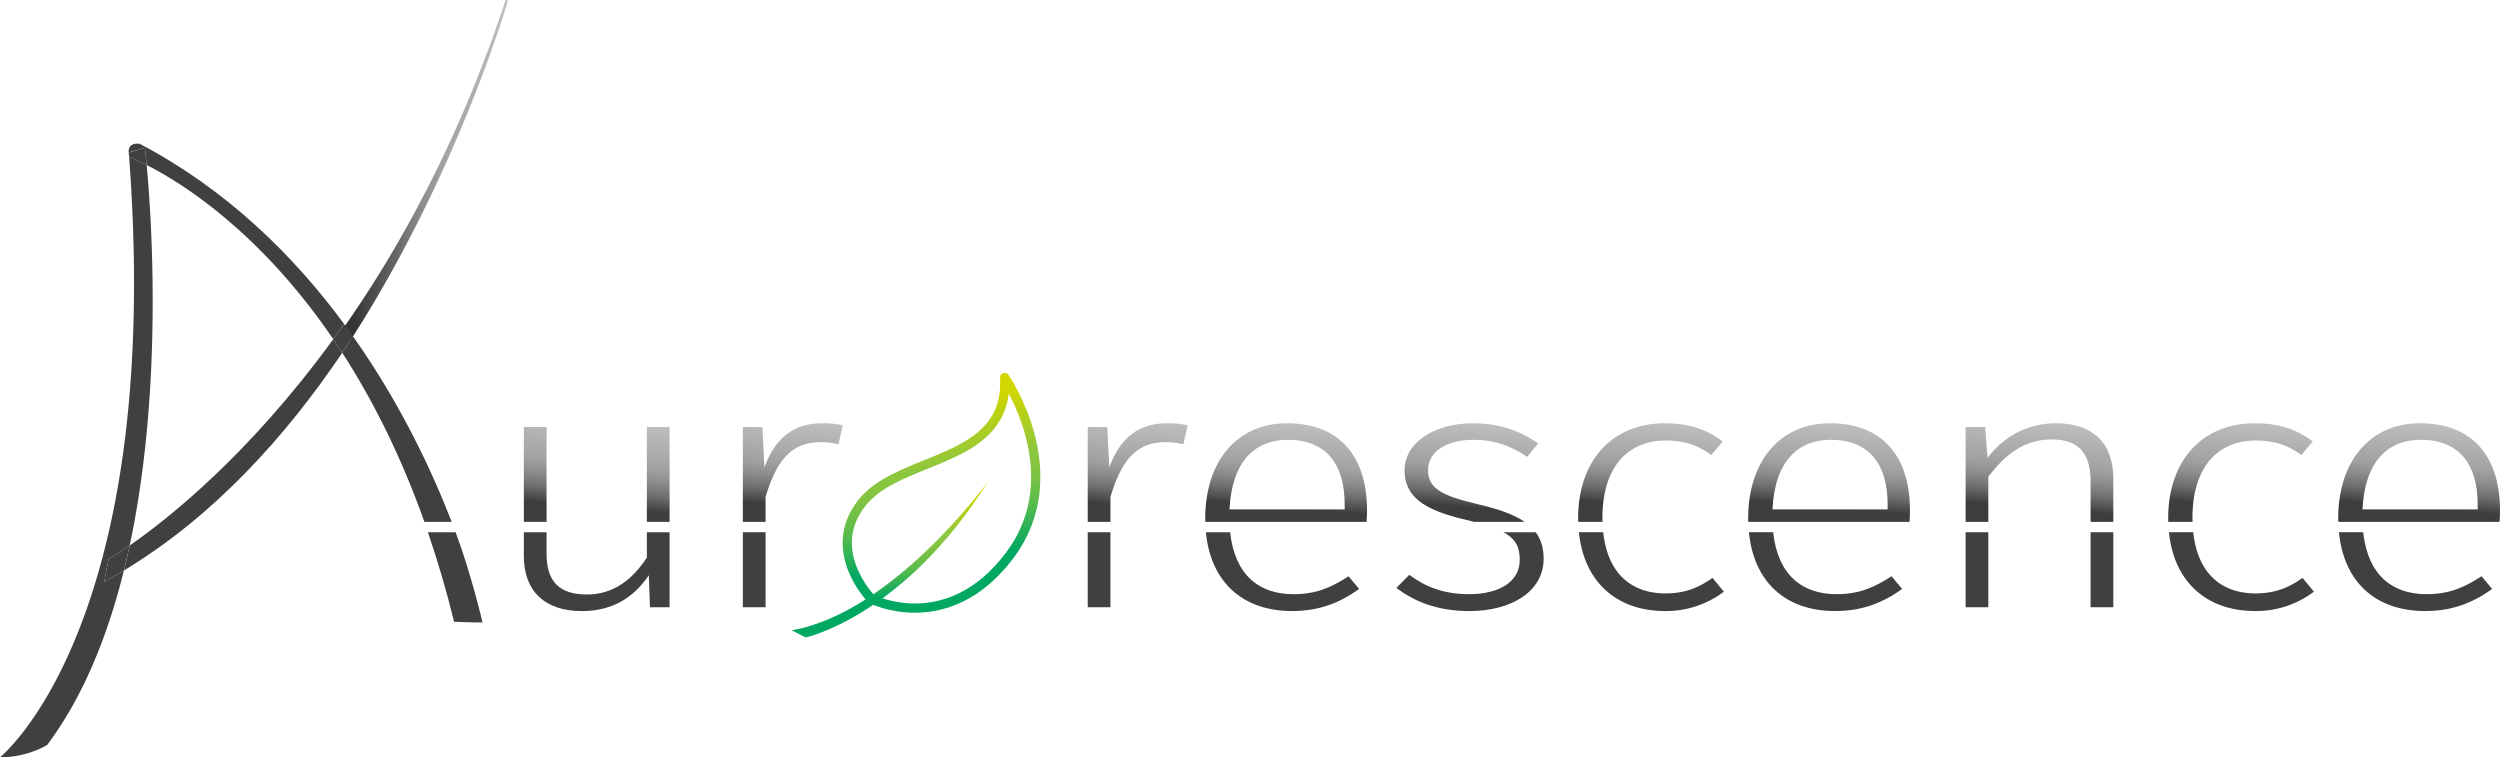 <svg id="Calque_1" data-name="Calque 1" xmlns="http://www.w3.org/2000/svg" xmlns:xlink="http://www.w3.org/1999/xlink" viewBox="0 0 1622.5 491.49"><defs><style>.cls-1{fill:url(#Dégradé_sans_nom_53);}.cls-2{fill:#404040;}.cls-3{fill:url(#Dégradé_sans_nom_53-2);}.cls-4{fill:url(#Dégradé_sans_nom_53-3);}.cls-5{fill:url(#Dégradé_sans_nom_53-4);}.cls-6{fill:url(#Dégradé_sans_nom_53-5);}.cls-7{fill:url(#Dégradé_sans_nom_53-6);}.cls-8{fill:url(#Dégradé_sans_nom_53-7);}.cls-9{fill:url(#Dégradé_sans_nom_53-8);}.cls-10{fill:url(#Dégradé_sans_nom_53-9);}.cls-11{fill:url(#Dégradé_sans_nom_53-10);}.cls-12{fill:url(#Dégradé_sans_nom_53-11);}.cls-13{fill:url(#Dégradé_sans_nom_18);}.cls-14{fill:none;stroke-linejoin:round;stroke-width:6px;stroke:url(#Dégradé_sans_nom_16);}.cls-15{fill:url(#Dégradé_sans_nom_16-2);}</style><linearGradient id="Dégradé_sans_nom_53" x1="339.86" y1="393.5" x2="350.68" y2="269.81" gradientUnits="userSpaceOnUse"><stop offset="0.55" stop-color="#3d3d3d"/><stop offset="0.57" stop-color="#4a4a4a"/><stop offset="0.64" stop-color="#727272"/><stop offset="0.71" stop-color="#8e8e8e"/><stop offset="0.77" stop-color="#a0a0a0"/><stop offset="0.81" stop-color="#a6a6a6"/><stop offset="1" stop-color="#bebebe"/></linearGradient><linearGradient id="Dégradé_sans_nom_53-2" x1="419.09" y1="400.44" x2="429.92" y2="276.75" xlink:href="#Dégradé_sans_nom_53"/><linearGradient id="Dégradé_sans_nom_53-3" x1="639.88" y1="664.03" x2="650.66" y2="540.75" xlink:href="#Dégradé_sans_nom_53"/><linearGradient id="Dégradé_sans_nom_53-4" x1="863.7" y1="664.03" x2="874.49" y2="540.75" xlink:href="#Dégradé_sans_nom_53"/><linearGradient id="Dégradé_sans_nom_53-5" x1="965" y1="664.05" x2="975.61" y2="542.8" xlink:href="#Dégradé_sans_nom_53"/><linearGradient id="Dégradé_sans_nom_53-6" x1="1081.93" y1="664.29" x2="1092.59" y2="542.43" xlink:href="#Dégradé_sans_nom_53"/><linearGradient id="Dégradé_sans_nom_53-7" x1="1199.4" y1="663.36" x2="1210.04" y2="541.81" xlink:href="#Dégradé_sans_nom_53"/><linearGradient id="Dégradé_sans_nom_53-8" x1="1317.41" y1="664.05" x2="1328.02" y2="542.8" xlink:href="#Dégradé_sans_nom_53"/><linearGradient id="Dégradé_sans_nom_53-9" x1="1451.56" y1="665.61" x2="1462.39" y2="541.77" xlink:href="#Dégradé_sans_nom_53"/><linearGradient id="Dégradé_sans_nom_53-10" x1="1582.33" y1="663.36" x2="1592.97" y2="541.81" xlink:href="#Dégradé_sans_nom_53"/><linearGradient id="Dégradé_sans_nom_53-11" x1="1700.34" y1="664.05" x2="1710.95" y2="542.8" xlink:href="#Dégradé_sans_nom_53"/><linearGradient id="Dégradé_sans_nom_18" x1="358.91" y1="378.8" x2="465.31" y2="378.8" gradientUnits="userSpaceOnUse"><stop offset="0.05" stop-color="#333"/><stop offset="0.35" stop-color="#6e6e6e"/><stop offset="0.36" stop-color="#727272"/><stop offset="0.48" stop-color="#8e8e8e"/><stop offset="0.59" stop-color="#a0a0a0"/><stop offset="0.66" stop-color="#a6a6a6"/><stop offset="1" stop-color="#bebebe"/></linearGradient><linearGradient id="Dégradé_sans_nom_16" x1="758.34" y1="661.69" x2="733.28" y2="519.58" gradientUnits="userSpaceOnUse"><stop offset="0.21" stop-color="#01a862"/><stop offset="0.31" stop-color="#30b256"/><stop offset="0.4" stop-color="#58bb4c"/><stop offset="0.49" stop-color="#74c145"/><stop offset="0.57" stop-color="#86c541"/><stop offset="0.63" stop-color="#8cc63f"/><stop offset="0.92" stop-color="#d1d700"/></linearGradient><linearGradient id="Dégradé_sans_nom_16-2" x1="720.95" y1="670.73" x2="707.14" y2="592.41" xlink:href="#Dégradé_sans_nom_16"/></defs><rect class="cls-1" x="339.97" y="277.15" width="14.75" height="61.53"/><path class="cls-2" d="M555.61,629.9c-9.15,13.87-21.36,23.93-38.9,23.93-17.29,0-26.19-7.83-26.19-26.39v-14H475.77v15.36c0,23,13.73,35.79,37.63,35.79,20.6,0,34.08-9.4,43.48-23.26l.77,20.79h12.71V613.42H555.61Z" transform="translate(-135.8 -268)"/><rect class="cls-3" x="419.81" y="277.15" width="14.75" height="61.53"/><path class="cls-4" d="M632.65,590.55c7.12-23.93,17-35.56,35.6-35.56a47.72,47.72,0,0,1,11.7,1.34l2.8-12.3a56.52,56.52,0,0,0-13.23-1.34c-18.56,0-30.51,9.39-37.63,28.63l-1.27-26.17H617.91v61.54h14.74Z" transform="translate(-135.8 -268)"/><rect class="cls-2" x="482.11" y="345.42" width="14.75" height="48.68"/><rect class="cls-2" x="705.93" y="345.42" width="14.75" height="48.68"/><path class="cls-5" d="M856.48,590.55c7.12-23.93,17-35.56,35.59-35.56a47.67,47.67,0,0,1,11.7,1.34l2.8-12.3a56.49,56.49,0,0,0-13.22-1.34c-18.57,0-30.52,9.39-37.63,28.63l-1.28-26.17H841.73v61.54h14.75Z" transform="translate(-135.8 -268)"/><path class="cls-2" d="M974.39,664.57c17.55,0,31-5.37,43.48-14.32L1011,642c-11.7,7.6-21.36,11.63-35.85,11.63-21.7,0-37.89-11.89-41-40.19H918.41C921.55,645.64,942.15,664.57,974.39,664.57Z" transform="translate(-135.8 -268)"/><path class="cls-6" d="M1023,599.27c0-34.44-17.29-56.58-51.87-56.58-32.55,0-53.14,24.6-53.14,61.94,0,.71.06,1.36.07,2.06h104.62C1022.82,604.58,1023,601.93,1023,599.27Zm-89.25-.67c1.53-31.76,17-45.17,37.89-45.17,25.17,0,36.86,16.32,36.86,41.81v3.36Z" transform="translate(-135.8 -268)"/><path class="cls-7" d="M1094.92,595.24c-23.91-5.59-32.3-10.51-32.3-22.14,0-12.07,12-19.67,29.5-19.67,13.47,0,23.39,3.58,34.83,11l7.12-8.72c-12.46-8.49-25.42-13-42.46-13-25.17,0-44.25,12.75-44.25,30.41,0,16.55,11.45,25.72,39.67,32.2,1.93.47,3.74.93,5.48,1.39h32.83C1118.31,601.86,1108.25,598.33,1094.92,595.24Z" transform="translate(-135.8 -268)"/><path class="cls-2" d="M1122.12,631.47c0,14.09-13.47,22.14-32.8,22.14-16.27,0-28-4.48-38.9-12.53l-8.4,8.5c11.45,8.5,25.94,15,47.55,15,26.45,0,48.06-12.31,48.06-34,0-7-1.72-12.53-5.15-17.15h-20.94C1119.47,617.7,1122.12,623,1122.12,631.47Z" transform="translate(-135.8 -268)"/><path class="cls-2" d="M1216.45,664.57A62.17,62.17,0,0,0,1254.59,652l-7.37-8.94c-9.16,6.48-18.06,10.06-30.51,10.06-21.81,0-37.56-12.62-40.43-39.74h-15.77C1163.82,645.87,1185.18,664.57,1216.45,664.57Z" transform="translate(-135.8 -268)"/><path class="cls-8" d="M1175.77,604.19c0-33.77,17-50.32,41.19-50.32,12.2,0,20.85,3.14,29.5,9.39l7.37-8.71c-11.19-8.5-22.63-11.86-37.63-11.86-34.08,0-56.2,24.15-56.2,61.72,0,.78.07,1.51.09,2.28h15.76C1175.83,605.85,1175.77,605.05,1175.77,604.19Z" transform="translate(-135.8 -268)"/><path class="cls-2" d="M1326.81,664.57c17.54,0,31-5.37,43.48-14.32l-6.87-8.27c-11.69,7.6-21.36,11.63-35.85,11.63-21.7,0-37.88-11.89-41-40.19h-15.72C1274,645.64,1294.56,664.57,1326.81,664.57Z" transform="translate(-135.8 -268)"/><path class="cls-9" d="M1375.37,599.27c0-34.44-17.29-56.58-51.87-56.58-32.54,0-53.14,24.6-53.14,61.94,0,.71.06,1.36.07,2.06h104.63C1375.23,604.58,1375.37,601.93,1375.37,599.27Zm-89.24-.67c1.52-31.76,17-45.17,37.88-45.17,25.17,0,36.87,16.32,36.87,41.81v3.36Z" transform="translate(-135.8 -268)"/><rect class="cls-2" x="1356.79" y="345.42" width="14.75" height="48.68"/><rect class="cls-2" x="1275.68" y="345.42" width="14.74" height="48.68"/><path class="cls-10" d="M1426.22,577.35c10.94-14.31,23.14-24.15,41.19-24.15,16.28,0,25.18,7.83,25.18,27.06v26.43h14.75V578.47c0-22.58-13-35.78-37.13-35.78-19.32,0-34.07,8.95-44.49,22.36l-1.53-19.9h-12.71v61.54h14.74Z" transform="translate(-135.8 -268)"/><path class="cls-2" d="M1599.38,664.57A62.15,62.15,0,0,0,1637.52,652l-7.37-8.94c-9.15,6.48-18.05,10.06-30.51,10.06-21.81,0-37.55-12.62-40.42-39.74h-15.78C1546.75,645.87,1568.11,664.57,1599.38,664.57Z" transform="translate(-135.8 -268)"/><path class="cls-11" d="M1558.7,604.19c0-33.77,17-50.32,41.19-50.32,12.21,0,20.85,3.14,29.5,9.39l7.37-8.71c-11.19-8.5-22.63-11.86-37.63-11.86-34.07,0-56.19,24.15-56.19,61.72,0,.78.06,1.51.08,2.28h15.76C1558.76,605.85,1558.7,605.05,1558.7,604.19Z" transform="translate(-135.8 -268)"/><path class="cls-12" d="M1758.3,599.27c0-34.44-17.29-56.58-51.87-56.58-32.55,0-53.14,24.6-53.14,61.94,0,.71.06,1.36.07,2.06H1758C1758.16,604.58,1758.3,601.93,1758.3,599.27Zm-89.25-.67c1.53-31.76,17-45.17,37.89-45.17,25.17,0,36.87,16.32,36.87,41.81v3.36Z" transform="translate(-135.8 -268)"/><path class="cls-2" d="M1709.73,664.57c17.55,0,31-5.37,43.48-14.32l-6.86-8.27c-11.7,7.6-21.36,11.63-35.85,11.63-21.7,0-37.89-11.89-41-40.19h-15.72C1656.89,645.64,1677.49,664.57,1709.73,664.57Z" transform="translate(-135.8 -268)"/><path class="cls-13" d="M464.75,268l-.21,0a.78.78,0,0,0-.74.53c-26,78.45-61.2,149.73-104.75,211.85a.77.77,0,0,0,0,.9q3,4,5.78,8a.77.77,0,0,0,.63.33h0c.26,0-2.59-.14-2.45-.36C432.12,382.43,465,270.09,465.28,269A.77.77,0,0,0,464.75,268Z" transform="translate(-135.8 -268)"/><path class="cls-2" d="M206.26,630.82s5-2.82,13.71-8.84C241.72,520,234.21,409.79,231,375.11A116.48,116.48,0,0,0,219.79,370c-.12-.43-.19-.82-.27-1.21C242.58,674,135.8,759.49,135.8,759.49c18.38,0,30.67-8.1,30.67-8.1,23.58-31.48,39.36-71.22,49.75-113.18-4.21,2.55-8.47,5-12.81,7.39Z" transform="translate(-135.8 -268)"/><path class="cls-2" d="M229.88,364s.47,3.95,1.13,11.1c22.07,11.18,73.17,42.7,121.06,113,2.35-3.23,4.7-6.5,7.05-9.86-32.54-44.09-75.87-87.11-132.7-116.93,0,0-8.76-1.66-6.9,7.43,0-.62-.08-1.22-.13-1.84Z" transform="translate(-135.8 -268)"/><path class="cls-2" d="M364.91,486.31q-3.44,5.32-7,10.63c19.23,29.72,37.71,65.89,53.32,109.74h17.72C416.3,574.07,395.83,530,364.91,486.31Z" transform="translate(-135.8 -268)"/><path class="cls-2" d="M431.5,613.42h-18c6.2,18.08,11.94,37.38,17,58.08,0,0,9.44.5,18.44.5C449,672,441.71,640.79,431.5,613.42Z" transform="translate(-135.8 -268)"/><path class="cls-2" d="M231,375.11c-.66-7.15-1.13-11.1-1.13-11.1L219.39,367c.05.62.09,1.22.13,1.84.08.39.15.78.27,1.21A116.48,116.48,0,0,1,231,375.11Z" transform="translate(-135.8 -268)"/><path class="cls-2" d="M220,622q-1.75,8.16-3.75,16.23C274.74,602.94,321.49,551,357.9,496.94c-1.93-3-3.88-5.92-5.83-8.79C297.31,563.49,244.21,605.2,220,622Z" transform="translate(-135.8 -268)"/><path class="cls-2" d="M206.26,630.82l-2.85,14.78c4.34-2.36,8.6-4.84,12.81-7.39q2-8.07,3.75-16.23C211.25,628,206.26,630.82,206.26,630.82Z" transform="translate(-135.8 -268)"/><path class="cls-2" d="M359.12,478.29c-2.35,3.36-4.7,6.63-7.05,9.86,1.95,2.87,3.9,5.79,5.83,8.79q3.59-5.31,7-10.63Q362.07,482.3,359.12,478.29Z" transform="translate(-135.8 -268)"/><path class="cls-14" d="M701.41,656.78s-30.87-31.25-6.17-62.51,95.69-25,92.6-81.27c0,0,43.22,62.51,3.09,115.65S701.41,656.78,701.41,656.78Z" transform="translate(-135.8 -268)"/><path class="cls-15" d="M649.61,677.08l9.13,4.62S722.65,667.84,777.42,580C777.42,580,715.8,665.53,649.61,677.08Z" transform="translate(-135.8 -268)"/></svg>